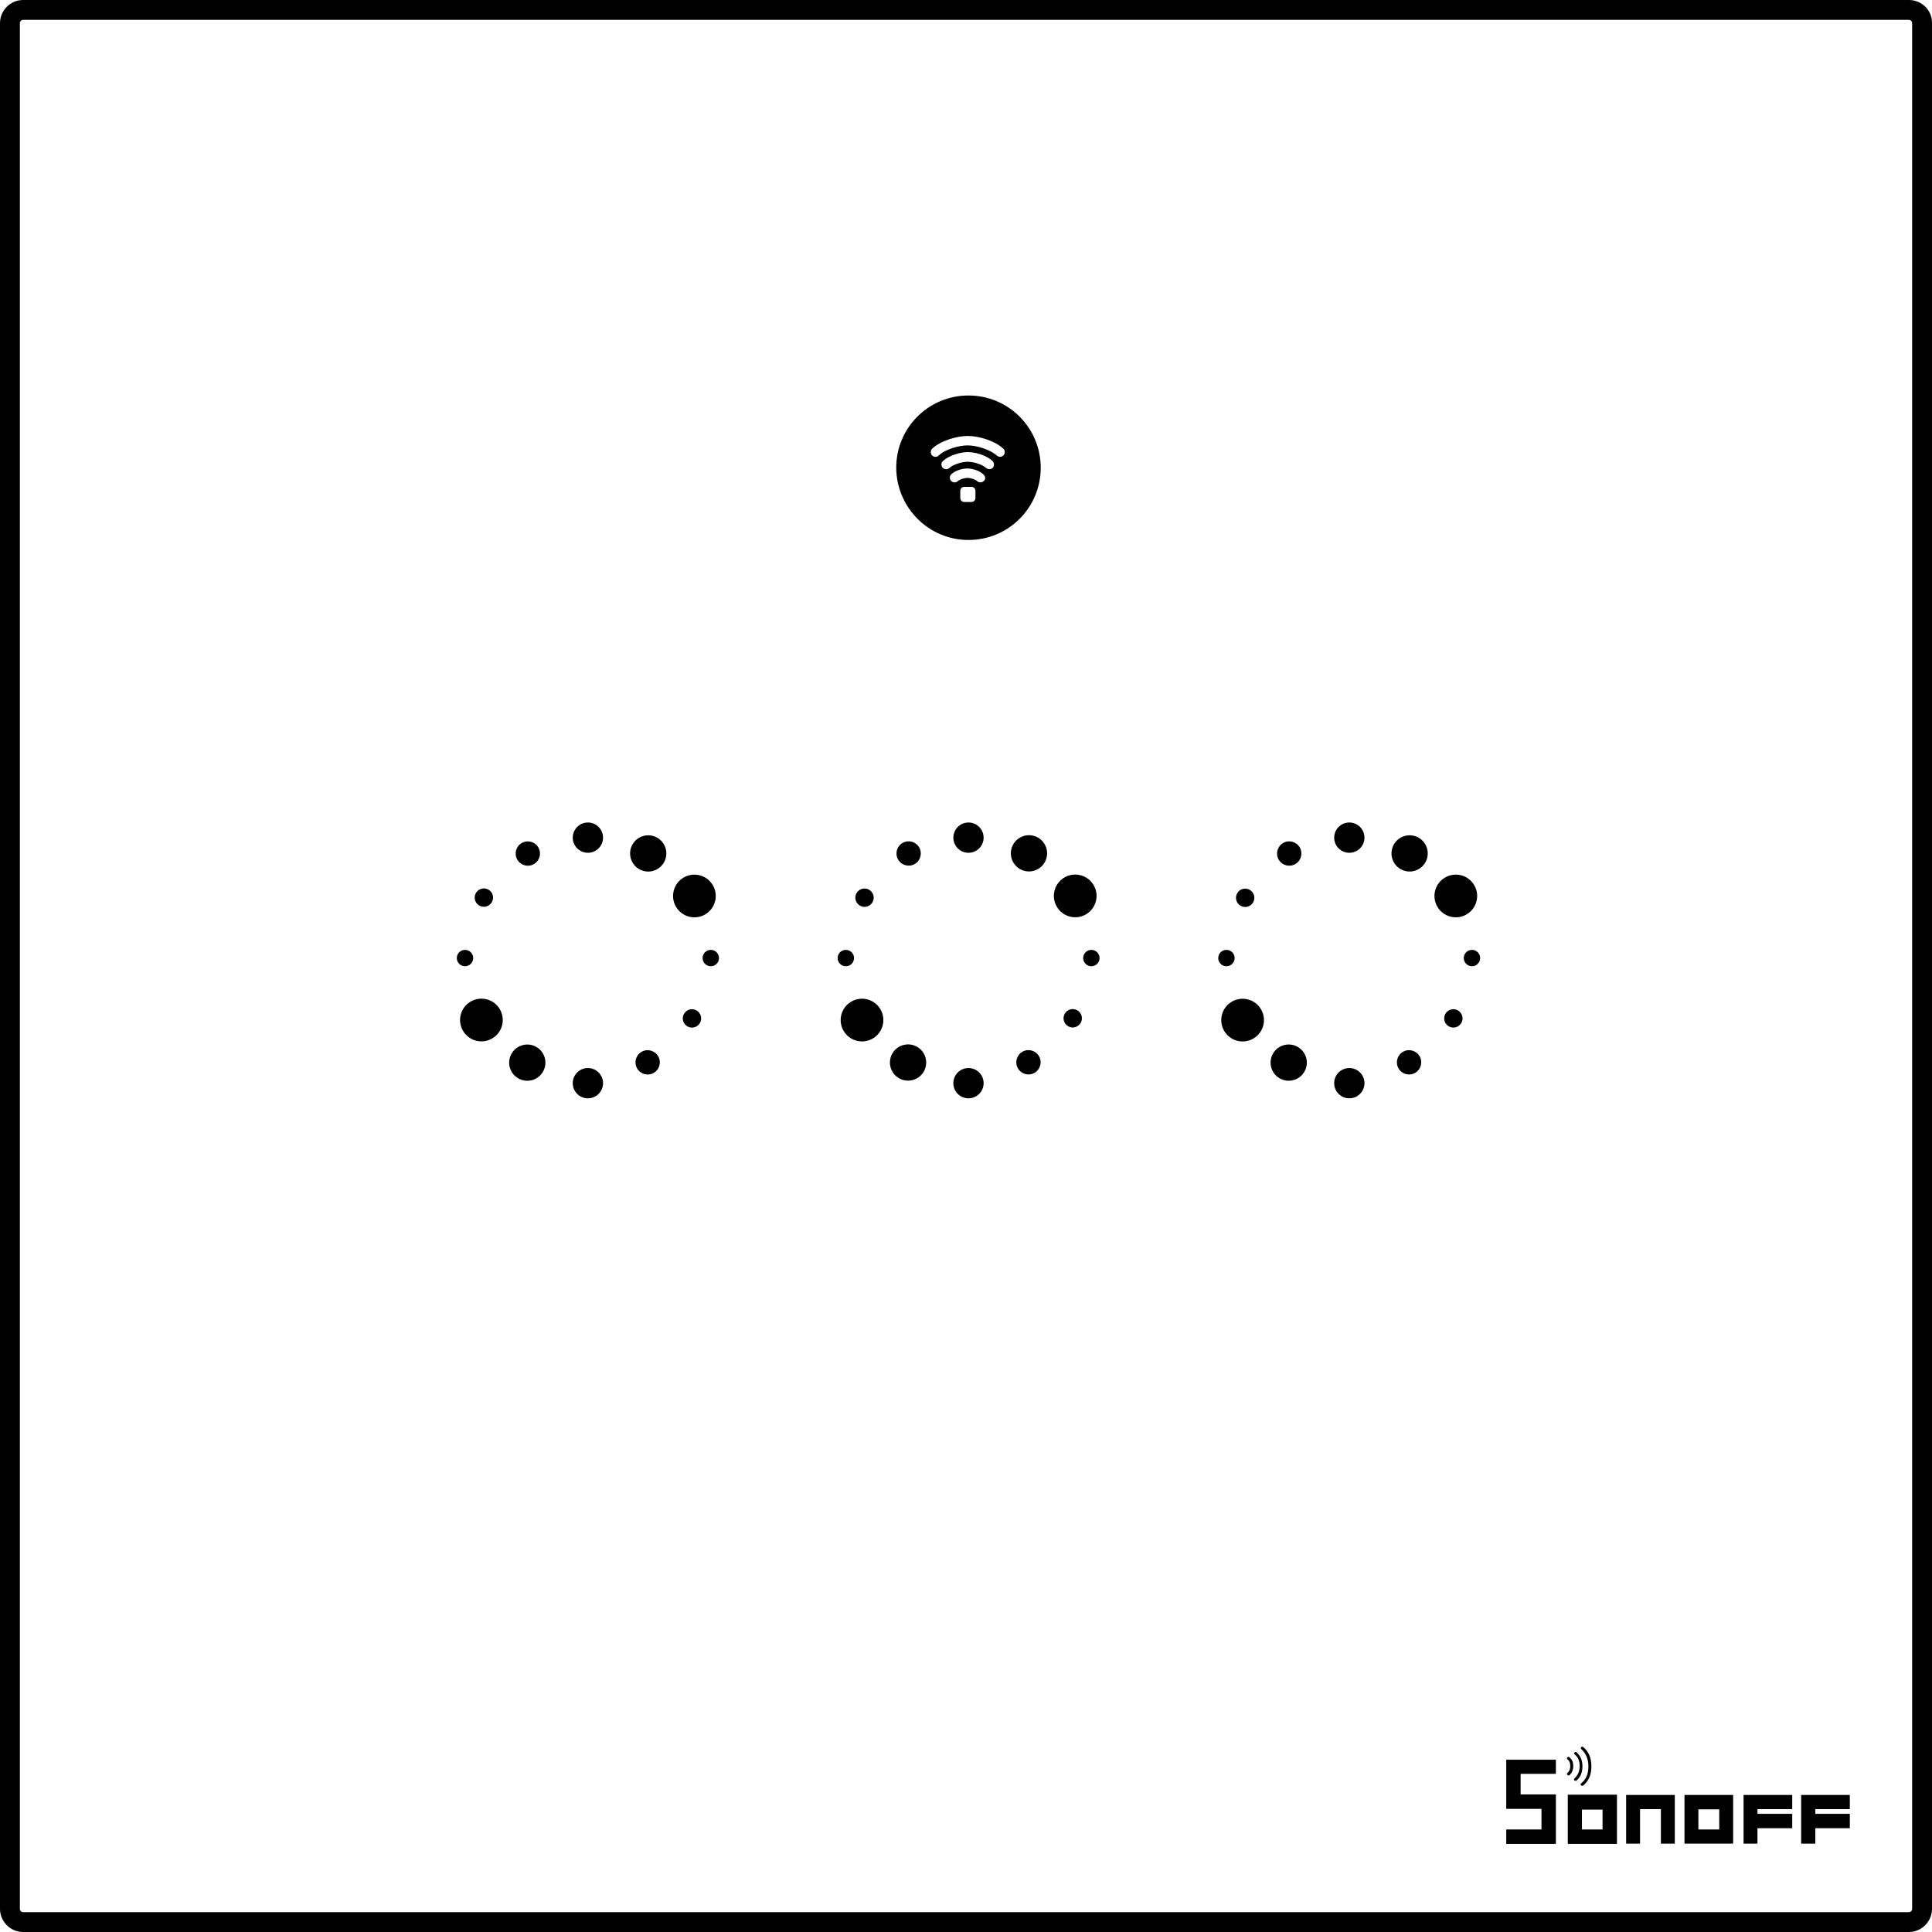 <?xml version="1.0" encoding="utf-8"?>
<!-- Generator: Adobe Illustrator 21.0.0, SVG Export Plug-In . SVG Version: 6.00 Build 0)  -->
<svg version="1.1" id="Layer_1" xmlns="http://www.w3.org/2000/svg" xmlns:xlink="http://www.w3.org/1999/xlink" x="0px" y="0px"
	 viewBox="0 0 778.2 778.2" style="enable-background:new 0 0 778.2 778.2;" xml:space="preserve">
<g>
	<path d="M631.5,742.7c6.6,0,13.1,0,19.8,0c0-6.7,0-13.2,0-19.8c-6.6,0-13.1,0-19.8,0C631.5,729.6,631.5,736,631.5,742.7z
		 M637.2,728.9c2.8,0,5.4,0,8.3,0c0,2.7,0,5.2,0,8c-2.7,0-5.4,0-8.3,0C637.2,734.3,637.2,731.7,637.2,728.9z"/>
	<polygon points="707.6,723 702.3,723 702.3,742.6 707.6,742.6 707.9,742.6 707.9,736.4 721.9,736.4 721.9,730.6 707.9,730.6 
		707.9,728.7 721.9,728.7 721.9,723 707.9,723 	"/>
	<polygon points="730.8,723 725.5,723 725.5,742.6 730.8,742.6 731.2,742.6 731.2,736.4 745.1,736.4 745.1,730.6 731.2,730.6 
		731.2,728.7 745.1,728.7 745.1,723 731.2,723 	"/>
	<path d="M692.5,723h-8.4h-0.3h-5.3v19.6h5.3h0.3h8.4h5.6h0V723h0H692.5z M692.5,736.9h-8.4v-8.1h8.4V736.9z"/>
	<polygon points="669,723 660.6,723 660.3,723 655,723 655,742.6 660.6,742.6 660.6,728.7 669,728.7 669,742.6 674.6,742.6 
		674.6,723 674.6,723 	"/>
	<polygon points="621,708.8 612.5,708.8 606.8,708.8 606.7,708.8 606.7,722.9 606.7,722.9 606.7,728.6 612.4,728.6 620.9,728.6 
		620.9,736.9 612.4,736.9 606.7,736.9 606.7,742.7 612.1,742.7 612.4,742.7 620.9,742.7 626.6,742.7 626.7,742.7 626.7,728.6 
		626.7,728.6 626.7,722.8 621,722.8 612.5,722.8 612.5,714.5 621,714.5 626.7,714.5 626.7,708.8 621.3,708.8 	"/>
	<path d="M639.8,711.5L639.8,711.5c0,3-0.9,5.2-2.9,6.8c-0.3,0.2-0.3,0.6-0.1,0.8c0.1,0.1,0.3,0.2,0.5,0.2c0.1,0,0.3,0,0.4-0.1
		c2.2-1.8,3.3-4.3,3.3-7.7v-0.1c0-3.3-1.1-5.9-3.3-7.7c-0.2-0.2-0.6-0.2-0.8,0.1c-0.2,0.2-0.2,0.6,0.1,0.8
		C638.8,706.3,639.8,708.5,639.8,711.5z"/>
	<path d="M634.2,716.3c-0.2,0.2-0.3,0.6-0.1,0.8c0.1,0.1,0.3,0.2,0.5,0.2c0.1,0,0.3,0,0.4-0.1c1.6-1.4,2.4-3.2,2.4-5.7v0
		c0-2.5-0.8-4.3-2.4-5.7c-0.2-0.2-0.6-0.2-0.8,0.1c-0.2,0.2-0.2,0.6,0.1,0.8c1.4,1.1,2,2.7,2,4.8v0
		C636.2,713.6,635.5,715.2,634.2,716.3z"/>
	<path d="M632.1,715.1c1-0.9,1.6-2.1,1.6-3.7c0-1.6-0.5-2.8-1.6-3.6c-0.3-0.2-0.6-0.2-0.8,0.1c-0.2,0.3-0.2,0.6,0.1,0.8
		c0.8,0.6,1.1,1.5,1.1,2.7c0,1.2-0.4,2.1-1.1,2.7c-0.3,0.2-0.3,0.6-0.1,0.8c0.1,0.1,0.3,0.2,0.5,0.2
		C631.8,715.3,632,715.2,632.1,715.1z"/>
	<path d="M390.1,217.5c16.1,0,29.1-13,29.1-29.1c0-16.1-13-29.1-29.1-29.1s-29.1,13-29.1,29.1C361.1,204.5,374.1,217.5,390.1,217.5z
		 M392.9,200.6c0,0.9-0.7,1.6-1.6,1.6h-2.9c-0.9,0-1.6-0.7-1.6-1.6v-2.9c0-0.9,0.7-1.6,1.6-1.6h2.9c0.9,0,1.6,0.7,1.6,1.6V200.6z
		 M396.3,193.7c-0.4,0.4-0.9,0.6-1.4,0.6c-0.5,0-0.9-0.2-1.3-0.5c-0.7-0.7-2.6-1.3-3.9-1.3s-3.2,0.6-3.9,1.3
		c-0.8,0.7-1.9,0.7-2.7-0.1c-0.7-0.8-0.7-1.9,0.1-2.7c1.6-1.5,4.5-2.3,6.4-2.3c1.9,0,4.9,0.8,6.4,2.3
		C397,191.8,397.1,193,396.3,193.7z M399.9,188.4c-0.7,0.7-1.9,0.8-2.7,0.1c-1.6-1.5-5.2-2.5-7.4-2.5c-2.2,0-5.8,1-7.4,2.5
		c-0.4,0.3-0.8,0.5-1.3,0.5c-0.5,0-1-0.2-1.4-0.6c-0.7-0.8-0.7-1.9,0.1-2.7c2.4-2.2,6.9-3.6,10-3.6c3.1,0,7.6,1.3,10,3.6
		C400.5,186.5,400.6,187.6,399.9,188.4z M375.5,180.7c3.4-3.2,9.9-5.1,14.3-5.1s10.9,1.9,14.3,5.1c0.8,0.7,0.8,1.9,0.1,2.7
		c-0.4,0.4-0.9,0.6-1.4,0.6c-0.5,0-0.9-0.2-1.3-0.5c-2.6-2.4-8.1-4.1-11.7-4.1s-9.2,1.6-11.7,4.1c-0.8,0.7-1.9,0.7-2.7-0.1
		C374.7,182.6,374.8,181.4,375.5,180.7z"/>
	<circle cx="187.3" cy="385.9" r="3.3"/>
	<ellipse transform="matrix(0.5 -0.866 0.866 0.5 -215.691 349.532)" cx="194.9" cy="361.6" rx="3.7" ry="3.7"/>
	<ellipse transform="matrix(0.866 -0.5 0.5 0.866 -143.404 152.377)" cx="212.6" cy="343.8" rx="4.9" ry="4.9"/>
	<circle cx="236.8" cy="337.4" r="6.1"/>
	<ellipse transform="matrix(0.5 -0.866 0.866 0.5 -167.096 398.023)" cx="261.1" cy="343.7" rx="7.3" ry="7.3"/>
	<ellipse transform="matrix(0.866 -0.5 0.5 0.866 -142.965 188.209)" cx="279.7" cy="360.9" rx="8.6" ry="8.6"/>
	<circle cx="286.3" cy="385.9" r="3.3"/>
	<ellipse transform="matrix(0.5 -0.866 0.866 0.5 -215.863 446.459)" cx="278.7" cy="410.2" rx="3.7" ry="3.7"/>
	<ellipse transform="matrix(0.866 -0.5 0.5 0.866 -179.016 187.801)" cx="260.9" cy="427.9" rx="4.9" ry="4.9"/>
	<ellipse transform="matrix(0.5 -0.866 0.866 0.5 -264.459 397.967)" cx="212.4" cy="428" rx="7.3" ry="7.3"/>
	<ellipse transform="matrix(0.866 -0.5 0.5 0.866 -179.455 151.969)" cx="193.9" cy="410.9" rx="8.6" ry="8.6"/>
	<circle cx="236.8" cy="436.3" r="6.1"/>
	<circle cx="494" cy="385.9" r="3.3"/>
	<ellipse transform="matrix(0.5 -0.866 0.866 0.5 -62.349 615.129)" cx="501.5" cy="361.6" rx="3.7" ry="3.7"/>
	<ellipse transform="matrix(0.866 -0.5 0.5 0.866 -102.317 305.714)" cx="519.3" cy="343.8" rx="4.9" ry="4.9"/>
	<circle cx="543.5" cy="337.4" r="6.1"/>
	<ellipse transform="matrix(0.5 -0.866 0.866 0.5 -13.757 663.614)" cx="567.8" cy="343.7" rx="7.3" ry="7.3"/>
	<ellipse transform="matrix(0.866 -0.5 0.5 0.866 -101.878 341.554)" cx="586.4" cy="360.9" rx="8.6" ry="8.6"/>
	<circle cx="592.9" cy="385.9" r="3.3"/>
	<ellipse transform="matrix(0.5 -0.866 0.866 0.5 -62.523 712.052)" cx="585.4" cy="410.2" rx="3.7" ry="3.7"/>
	<ellipse transform="matrix(0.866 -0.5 0.5 0.866 -137.928 341.141)" cx="567.6" cy="427.9" rx="4.9" ry="4.9"/>
	<ellipse transform="matrix(0.5 -0.866 0.866 0.5 -111.118 663.559)" cx="519.1" cy="428" rx="7.3" ry="7.3"/>
	<ellipse transform="matrix(0.866 -0.5 0.5 0.866 -138.367 305.307)" cx="500.5" cy="410.9" rx="8.6" ry="8.6"/>
	<circle cx="543.5" cy="436.3" r="6.1"/>
	<circle cx="340.7" cy="385.9" r="3.3"/>
	<ellipse transform="matrix(0.5 -0.866 0.866 0.5 -139.021 482.329)" cx="348.2" cy="361.6" rx="3.7" ry="3.7"/>
	<ellipse transform="matrix(0.866 -0.5 0.5 0.866 -122.861 229.047)" cx="366" cy="343.8" rx="4.9" ry="4.9"/>
	<circle cx="390.1" cy="337.4" r="6.1"/>
	<ellipse transform="matrix(0.5 -0.866 0.866 0.5 -90.426 530.82)" cx="414.5" cy="343.7" rx="7.3" ry="7.3"/>
	<ellipse transform="matrix(0.866 -0.5 0.5 0.866 -122.421 264.88)" cx="433.1" cy="360.9" rx="8.6" ry="8.6"/>
	<circle cx="439.6" cy="385.9" r="3.3"/>
	<ellipse transform="matrix(0.5 -0.866 0.866 0.5 -139.193 579.255)" cx="432.1" cy="410.2" rx="3.7" ry="3.7"/>
	<ellipse transform="matrix(0.866 -0.5 0.5 0.866 -158.472 264.471)" cx="414.3" cy="427.9" rx="4.9" ry="4.9"/>
	<ellipse transform="matrix(0.5 -0.866 0.866 0.5 -187.788 530.763)" cx="365.8" cy="428" rx="7.3" ry="7.3"/>
	<ellipse transform="matrix(0.866 -0.5 0.5 0.866 -158.911 228.639)" cx="347.2" cy="410.9" rx="8.6" ry="8.6"/>
	<circle cx="390.1" cy="436.3" r="6.1"/>
	<path d="M768.9,0H9.3C4.2,0,0,4.2,0,9.3v759.6c0,5.1,4.2,9.3,9.3,9.3h759.6c5.1,0,9.3-4.2,9.3-9.3V9.3C778.3,4.2,774.1,0,768.9,0z
		 M770.2,768.9c0,0.7-0.6,1.3-1.3,1.3H9.3c-0.7,0-1.3-0.6-1.3-1.3V9.3C8,8.6,8.6,8,9.3,8h759.6c0.7,0,1.3,0.6,1.3,1.3V768.9z"/>
</g>
</svg>
